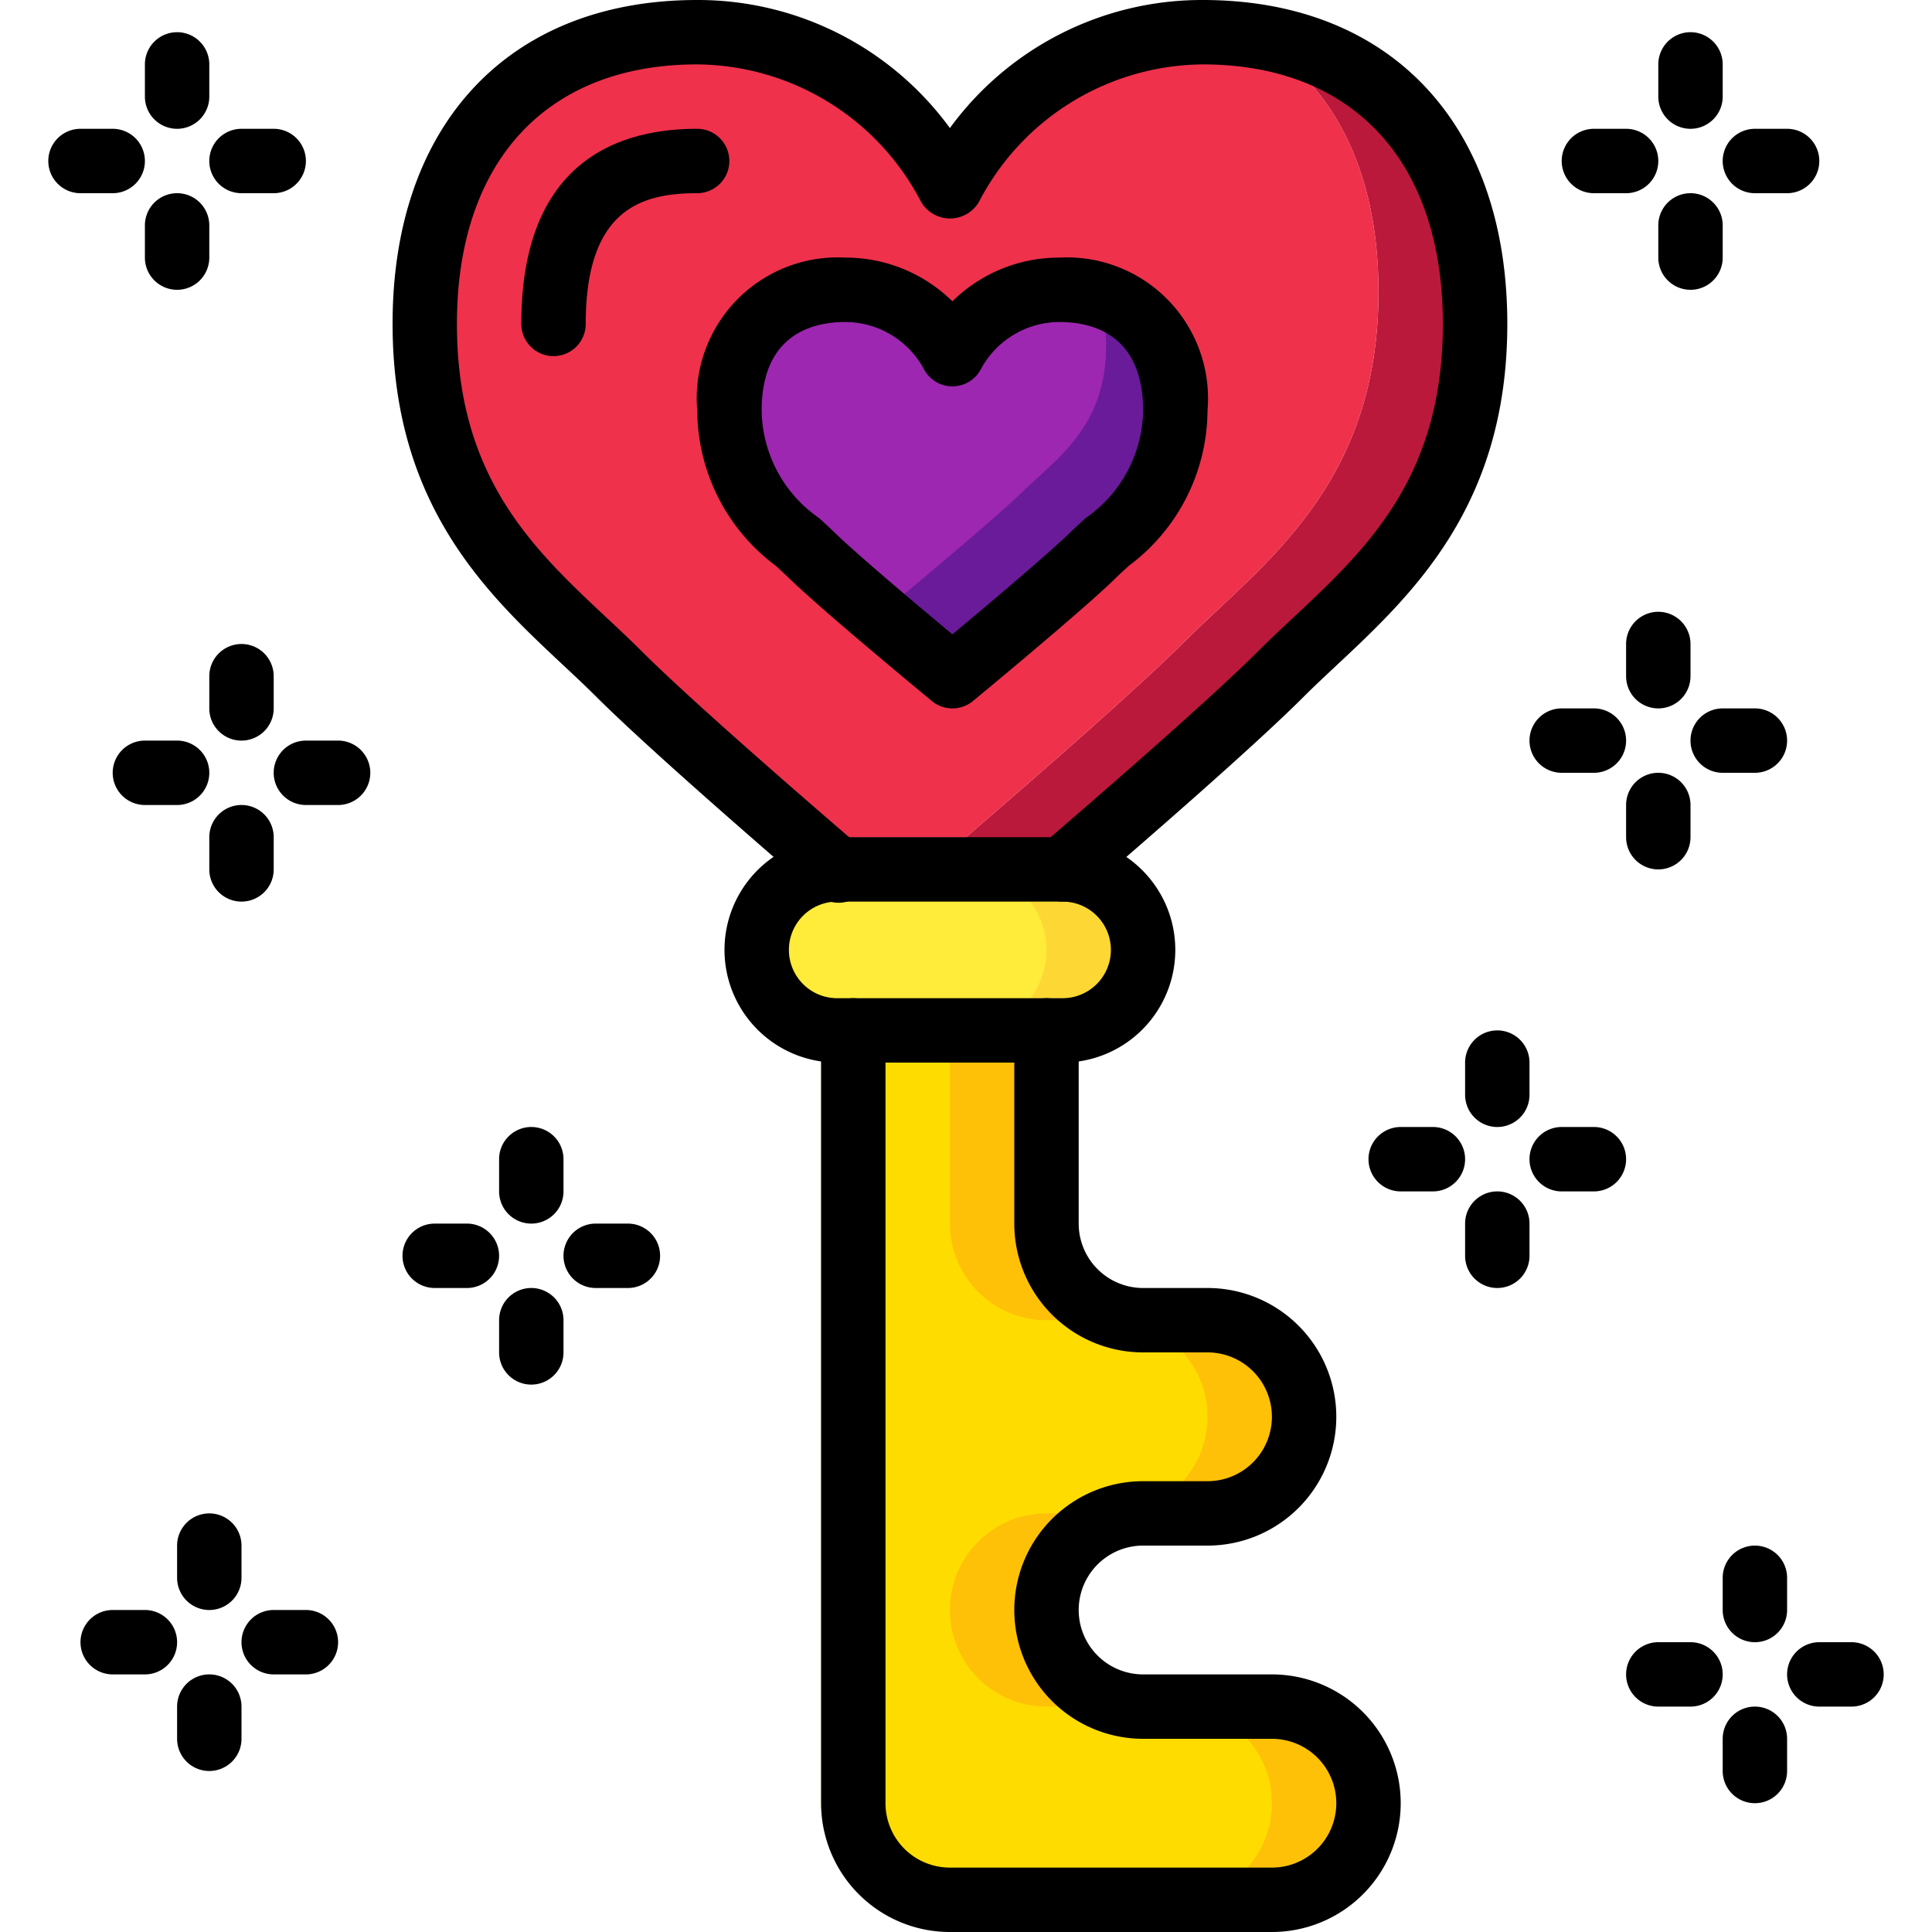 <svg xmlns="http://www.w3.org/2000/svg" width="512" height="512" viewBox="0 0 57 60"><g fill-rule="nonzero" fill="none"><path d="M44.31 10.06c0 6.04-3.62 8.46-6.04 10.88-1.34 1.34-4.35 3.98-6.77 6.06h-7c-.37-.32-.76-.66-1.16-1h5.16c2.42-2.08 5.43-4.72 6.77-6.06 2.42-2.42 6.04-4.84 6.04-10.88 0-3.94-1.54-6.59-3.95-7.95 4.06.57 6.95 3.56 6.95 8.95Z" fill="#BB193B"/><path d="M41.31 9.06c0 6.04-3.62 8.46-6.04 10.88-1.34 1.34-4.35 3.98-6.77 6.06h-5.16c-2.15-1.87-4.48-3.93-5.61-5.06-2.42-2.42-6.04-4.84-6.04-10.88 0-6.04 3.62-9.06 8.46-9.06.408 0 .815.027 1.22.08a8.524 8.524 0 0 1 4.66 2.2A9.276 9.276 0 0 1 28 5.83 8.89 8.89 0 0 1 35.85 1a9.336 9.336 0 0 1 1.51.11c2.41 1.36 3.95 4.01 3.95 7.95Z" fill="#EF314C"/><path d="M35 12.75c0 2.5-1.54 3.5-2.56 4.5S28.08 21 28.08 21s-3.34-2.75-4.36-3.75c-.35-.34-.76-.68-1.15-1.08a4.584 4.584 0 0 1-1.42-3.42A3.4 3.4 0 0 1 24.74 9a3.8 3.8 0 0 1 3.34 2 3.767 3.767 0 0 1 3.33-2c.4-.005.797.049 1.18.16A3.375 3.375 0 0 1 35 12.75Z" fill="#6A1B9A"/><path d="M32.85 10.75c0 2.5-1.54 3.5-2.57 4.5-1.03 1-4.36 3.75-4.36 3.75s-1.97-1.63-3.35-2.83a4.584 4.584 0 0 1-1.42-3.42A3.4 3.4 0 0 1 24.74 9a3.8 3.8 0 0 1 3.34 2 3.767 3.767 0 0 1 3.33-2c.4-.005.797.049 1.18.16.181.51.27 1.049.26 1.59Z" fill="#9D27B0"/><path d="M41 56a3 3 0 0 1-3 3H28a3 3 0 0 1-3-3V32h6v6a3 3 0 0 0 3 3h2a3 3 0 0 1 0 6h-2a3 3 0 0 0 0 6h4a3 3 0 0 1 3 3Z" fill="#FEC108"/><path d="M38 56a3 3 0 0 1-3 3h-8a3 3 0 0 1-3-3V32h4v6a3 3 0 0 0 3 3h2a3 3 0 0 1 0 6h-2a3 3 0 0 0 0 6h4a3 3 0 0 1 3 3Z" fill="#FFDC00"/><path d="M34 29.5a2.492 2.492 0 0 1-2.5 2.5h-7a2.5 2.5 0 1 1 0-5h7a2.5 2.5 0 0 1 2.5 2.5Z" fill="#FDD834"/><path d="M31 29.5a2.492 2.492 0 0 1-2.5 2.5h-4a2.5 2.5 0 1 1 0-5h4a2.5 2.5 0 0 1 2.5 2.5Z" fill="#FFEB3A"/><path d="M28.077 22a.994.994 0 0 1-.636-.229c-.138-.113-3.378-2.788-4.421-3.8-.135-.132-.279-.262-.427-.4a6.041 6.041 0 0 1-2.439-4.818A4.378 4.378 0 0 1 24.744 8a4.732 4.732 0 0 1 3.333 1.357A4.728 4.728 0 0 1 31.41 8 4.378 4.378 0 0 1 36 12.75a6.044 6.044 0 0 1-2.439 4.818c-.148.136-.292.266-.427.4-1.044 1.017-4.283 3.692-4.421 3.805a.992.992 0 0 1-.636.227Zm-3.333-12c-.968 0-2.59.357-2.59 2.75a4.128 4.128 0 0 0 1.786 3.341c.165.15.326.3.476.443.716.7 2.649 2.323 3.661 3.166 1.011-.843 2.944-2.468 3.661-3.166.15-.146.31-.293.475-.443A4.129 4.129 0 0 0 34 12.75c0-2.393-1.623-2.75-2.59-2.75-1.02 0-1.958.56-2.443 1.456a1 1 0 0 1-1.778.001A2.784 2.784 0 0 0 24.744 10Z" fill="#000"/><path d="M31.5 28a1 1 0 0 1-.652-1.758c1.511-1.3 5.192-4.486 6.715-6.009.342-.342.707-.684 1.083-1.036 2.293-2.146 4.664-4.365 4.664-9.137 0-5.047-2.789-8.06-7.46-8.06a7.9 7.9 0 0 0-6.95 4.274 1.041 1.041 0 0 1-1.792 0A7.9 7.9 0 0 0 20.15 2c-4.671 0-7.46 3.013-7.46 8.06 0 4.772 2.371 6.991 4.664 9.137.376.352.741.694 1.083 1.036 1.523 1.523 5.2 4.709 6.715 6.009a1 1 0 1 1-1.3 1.516c-1.9-1.632-5.31-4.6-6.825-6.111-.327-.327-.676-.653-1.035-.989-2.361-2.209-5.3-4.958-5.3-10.6C10.69 3.855 14.315 0 20.15 0A9.686 9.686 0 0 1 28 3.977 9.686 9.686 0 0 1 35.85 0c5.835 0 9.461 3.855 9.461 10.06 0 5.64-2.938 8.389-5.3 10.6-.359.336-.708.662-1.035.989-1.515 1.515-4.926 4.479-6.825 6.111a1 1 0 0 1-.651.24ZM38 60H28a4 4 0 0 1-4-4V32a1 1 0 0 1 2 0v24a2 2 0 0 0 2 2h10a2 2 0 1 0 0-4h-4a4 4 0 1 1 0-8h2a2 2 0 1 0 0-4h-2a4 4 0 0 1-4-4v-6a1 1 0 0 1 2 0v6a2 2 0 0 0 2 2h2a4 4 0 1 1 0 8h-2a2 2 0 1 0 0 4h4a4 4 0 1 1 0 8Z" fill="#000"/><path d="M15.69 11.06a1 1 0 0 1-1-1c0-5.009 2.969-6.06 5.46-6.06a1 1 0 0 1 0 2c-1.711 0-3.46.482-3.46 4.06a1 1 0 0 1-1 1ZM6 23a1 1 0 0 1-1-1v-1a1 1 0 0 1 2 0v1a1 1 0 0 1-1 1ZM9 25H8a1 1 0 0 1 0-2h1a1 1 0 0 1 0 2ZM6 28a1 1 0 0 1-1-1v-1a1 1 0 0 1 2 0v1a1 1 0 0 1-1 1ZM4 25H3a1 1 0 0 1 0-2h1a1 1 0 0 1 0 2ZM51 4a1 1 0 0 1-1-1V2a1 1 0 0 1 2 0v1a1 1 0 0 1-1 1ZM49 6h-1a1 1 0 0 1 0-2h1a1 1 0 0 1 0 2ZM54 6h-1a1 1 0 0 1 0-2h1a1 1 0 0 1 0 2ZM51 9a1 1 0 0 1-1-1V7a1 1 0 0 1 2 0v1a1 1 0 0 1-1 1ZM50 22a1 1 0 0 1-1-1v-1a1 1 0 0 1 2 0v1a1 1 0 0 1-1 1ZM53 24h-1a1 1 0 0 1 0-2h1a1 1 0 0 1 0 2ZM50 27a1 1 0 0 1-1-1v-1a1 1 0 0 1 2 0v1a1 1 0 0 1-1 1ZM48 24h-1a1 1 0 0 1 0-2h1a1 1 0 0 1 0 2ZM4 4a1 1 0 0 1-1-1V2a1 1 0 1 1 2 0v1a1 1 0 0 1-1 1ZM7 6H6a1 1 0 1 1 0-2h1a1 1 0 1 1 0 2ZM4 9a1 1 0 0 1-1-1V7a1 1 0 1 1 2 0v1a1 1 0 0 1-1 1ZM2 6H1a1 1 0 1 1 0-2h1a1 1 0 1 1 0 2ZM31.5 33h-7a3.5 3.5 0 0 1 0-7h7a3.5 3.5 0 0 1 0 7Zm-7-5a1.5 1.5 0 0 0 0 3h7a1.5 1.5 0 0 0 0-3h-7ZM45 35a1 1 0 0 1-1-1v-1a1 1 0 0 1 2 0v1a1 1 0 0 1-1 1ZM48 37h-1a1 1 0 0 1 0-2h1a1 1 0 0 1 0 2ZM45 40a1 1 0 0 1-1-1v-1a1 1 0 0 1 2 0v1a1 1 0 0 1-1 1ZM43 37h-1a1 1 0 0 1 0-2h1a1 1 0 0 1 0 2ZM53 51a1 1 0 0 1-1-1v-1a1 1 0 0 1 2 0v1a1 1 0 0 1-1 1ZM56 53h-1a1 1 0 0 1 0-2h1a1 1 0 0 1 0 2ZM53 56a1 1 0 0 1-1-1v-1a1 1 0 0 1 2 0v1a1 1 0 0 1-1 1ZM51 53h-1a1 1 0 0 1 0-2h1a1 1 0 0 1 0 2ZM15 38a1 1 0 0 1-1-1v-1a1 1 0 0 1 2 0v1a1 1 0 0 1-1 1ZM18 40h-1a1 1 0 0 1 0-2h1a1 1 0 0 1 0 2ZM15 43a1 1 0 0 1-1-1v-1a1 1 0 0 1 2 0v1a1 1 0 0 1-1 1ZM13 40h-1a1 1 0 0 1 0-2h1a1 1 0 0 1 0 2ZM5 50a1 1 0 0 1-1-1v-1a1 1 0 0 1 2 0v1a1 1 0 0 1-1 1ZM3 52H2a1 1 0 0 1 0-2h1a1 1 0 0 1 0 2ZM8 52H7a1 1 0 0 1 0-2h1a1 1 0 0 1 0 2ZM5 55a1 1 0 0 1-1-1v-1a1 1 0 0 1 2 0v1a1 1 0 0 1-1 1Z" fill="#000"/></g></svg>